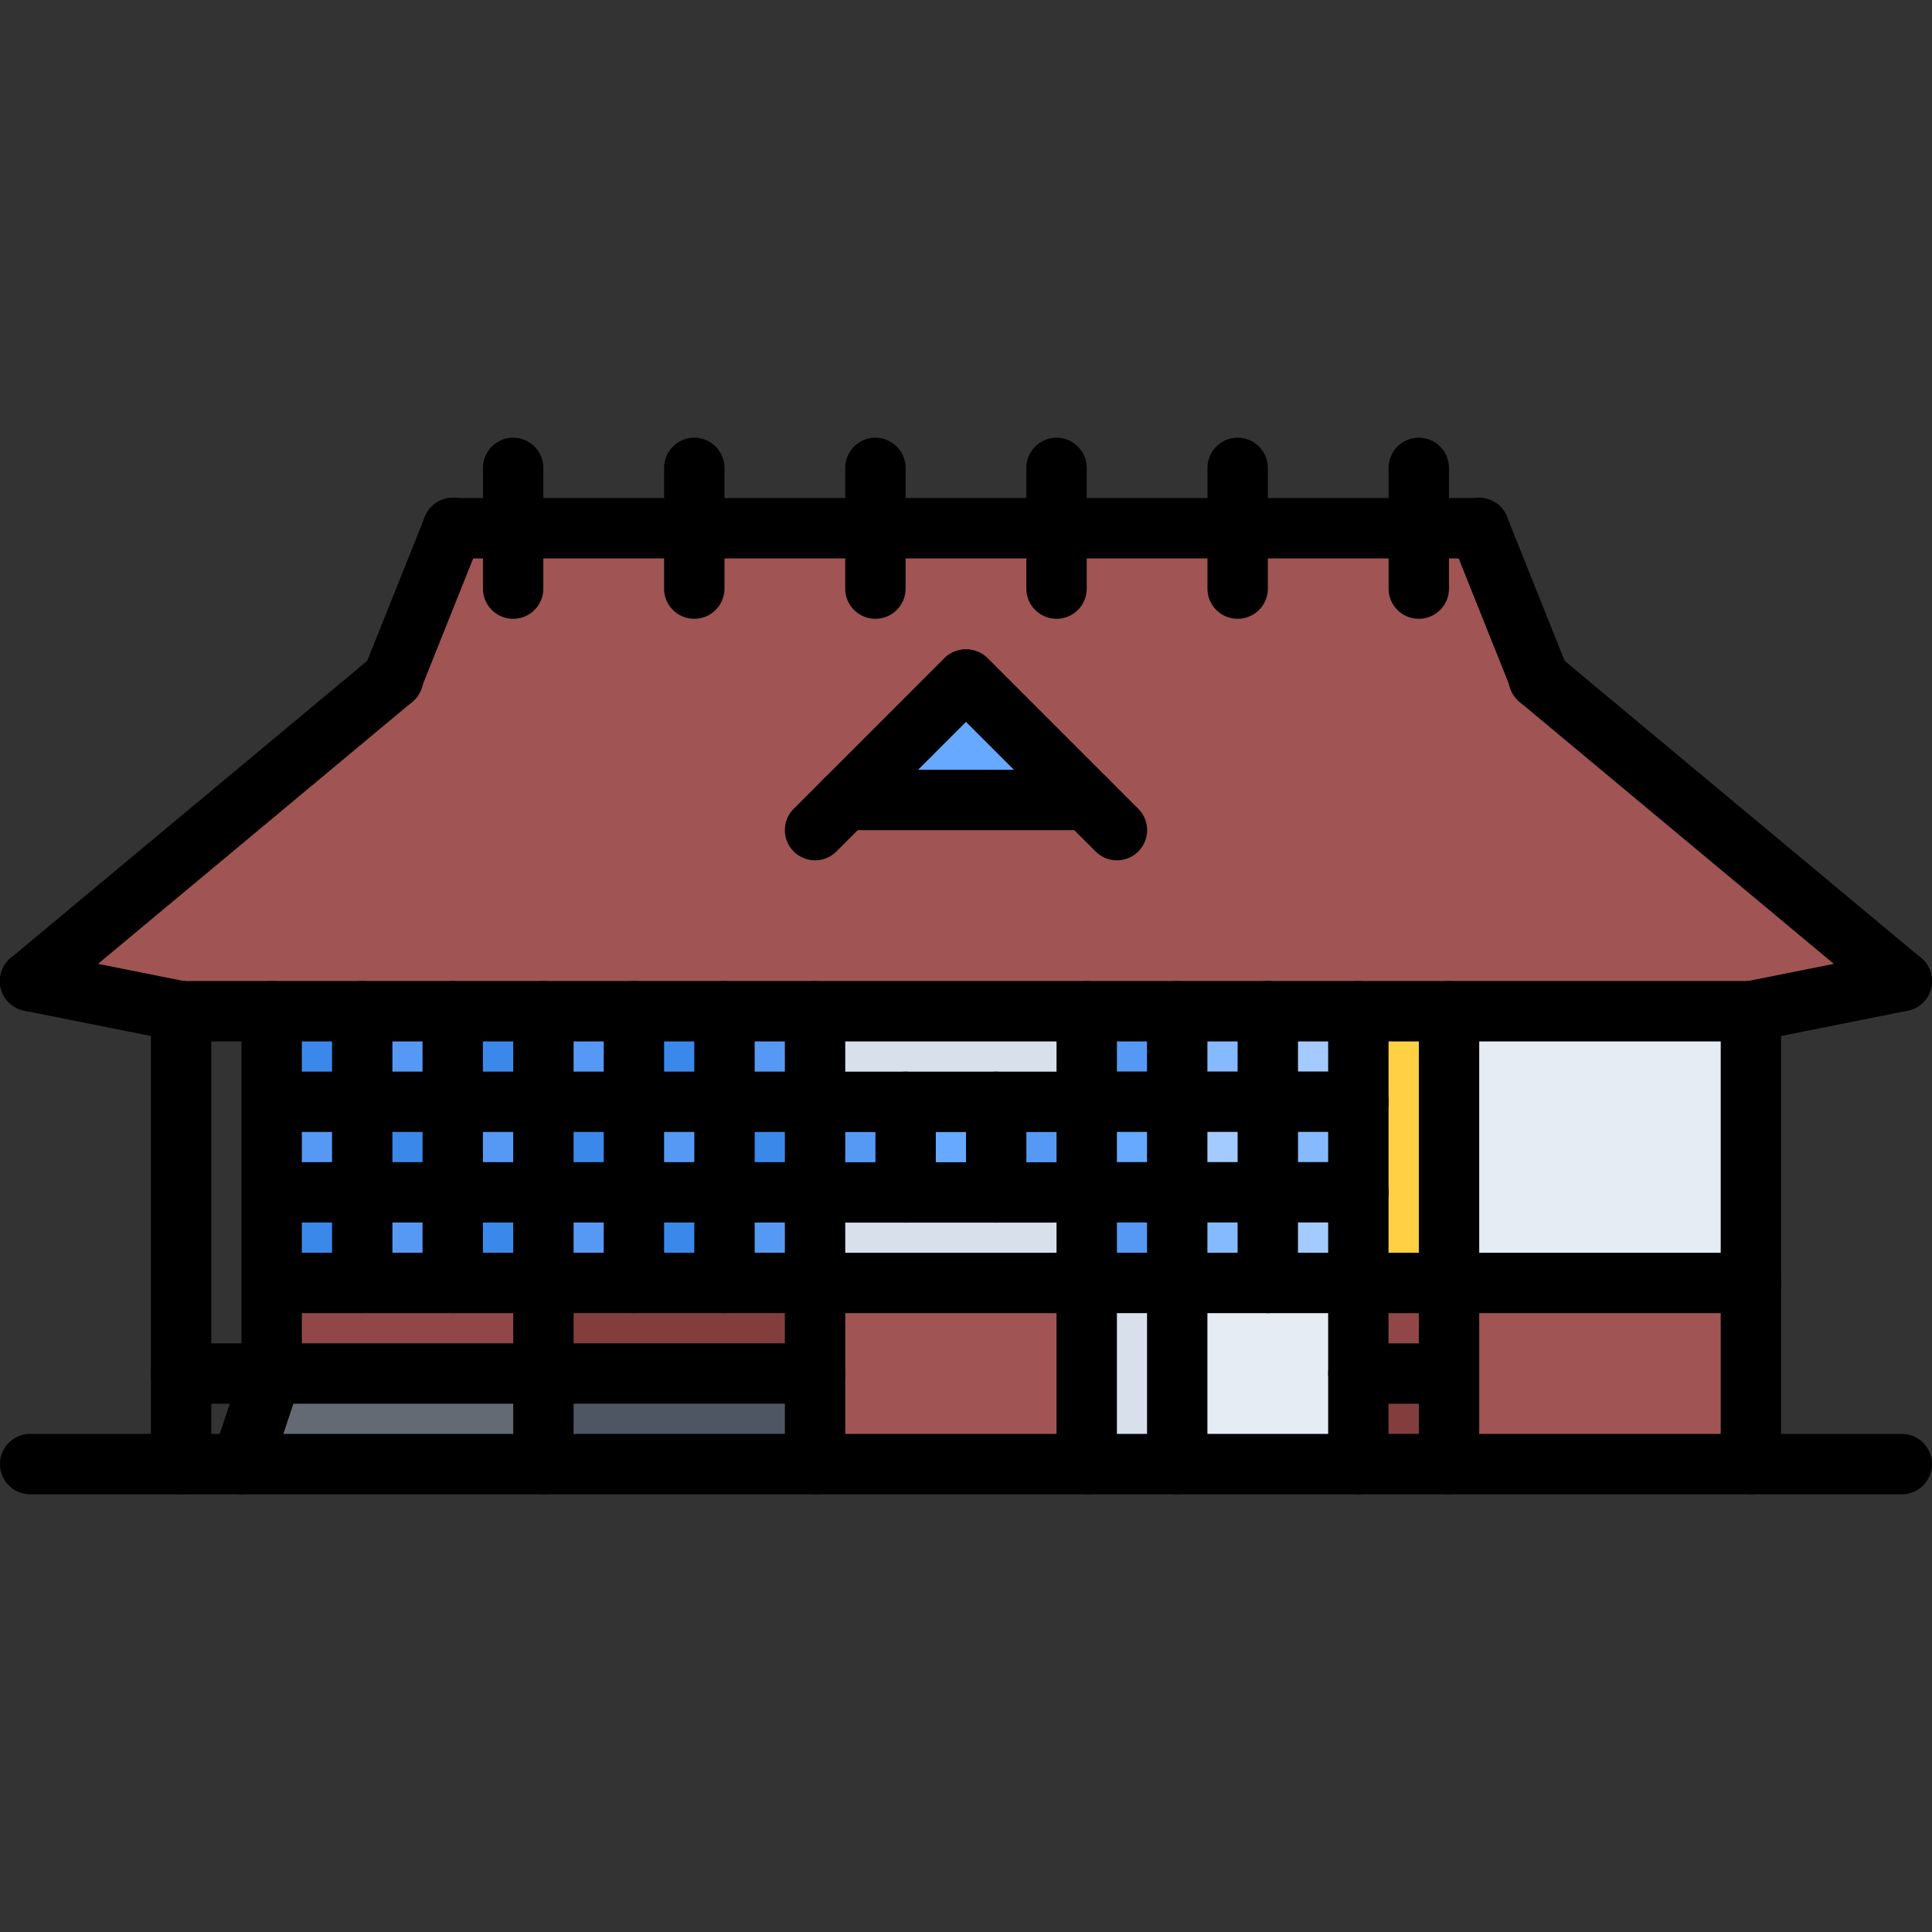 <svg xmlns="http://www.w3.org/2000/svg" width="64" height="64" viewBox="0 0 64 64" id="japanese-house">
  <rect x="0" y="0" width="64" height="64" fill="#333333" stroke="none"/>
  <rect width="10" height="9" x="48" y="33.499" fill="#e6ecf4"></rect>
  <polygon fill="#a05454" points="58 42.499 58 48.499 48 48.499 48 45.499 48 42.499 58 42.499"></polygon>
  <rect width="3" height="3" x="45" y="42.499" fill="#914747"></rect>
  <polygon fill="#ffcf44" points="48 33.499 48 42.499 45 42.499 45 39.489 45 36.489 45 33.499 48 33.499"></polygon>
  <polygon fill="#e6ecf4" points="45 45.499 45 48.499 39 48.499 39 42.499 42 42.499 45 42.499 45 45.499"></polygon>
  <rect width="3" height="3" x="45" y="45.499" fill="#833d3d"></rect>
  <rect width="3" height="3.01" x="42" y="39.489" fill="#a3cbff"></rect>
  <rect width="3" height="2.99" x="42" y="33.499" fill="#a3cbff"></rect>
  <rect width="3" height="3" x="39" y="36.489" fill="#a3cbff"></rect>
  <polygon fill="#5699f4" points="39 39.489 39 42.499 36.06 42.499 36 42.499 36 39.499 36 39.489 39 39.489"></polygon>
  <polygon fill="#66a9ff" points="39 36.489 39 39.489 36 39.489 36 36.499 36 36.489 39 36.489"></polygon>
  <polygon fill="#d8e0eb" points="36.06 42.499 39 42.499 39 48.499 36 48.499 36 42.499 36.06 42.499"></polygon>
  <polygon fill="#a05454" points="36 42.499 36 48.499 27 48.499 27 45.499 27 42.499 35.99 42.499 36 42.499"></polygon>
  <polygon fill="#5699f4" points="36 39.489 36 39.499 33 39.499 33 36.499 36 36.499 36 39.489"></polygon>
  <polygon fill="#d8e0eb" points="36 36.489 36 36.499 33 36.499 30 36.499 27 36.499 27 33.499 36 33.499 36 36.489"></polygon>
  <rect width="3" height="3" x="27" y="36.499" fill="#5699f4"></rect>
  <polygon fill="#d8e0eb" points="36 39.499 36 42.499 35.99 42.499 27 42.499 27 39.499 30 39.499 33 39.499 36 39.499"></polygon>
  <rect width="3" height="3" x="30" y="36.499" fill="#66a9ff"></rect>
  <rect width="9" height="3" x="18" y="45.499" fill="#4d5662"></rect>
  <polygon fill="#833d3d" points="27 42.499 27 45.499 18 45.499 18 42.499 21 42.499 24 42.499 26.99 42.499 27 42.499"></polygon>
  <rect width="3" height="2.99" x="36" y="33.499" fill="#5699f4"></rect>
  <polygon fill="#636a74" points="18 45.499 18 48.499 8 48.499 9 45.499 18 45.499"></polygon>
  <polygon fill="#914747" points="18 42.499 18 45.499 9 45.499 9 42.499 9.13 42.499 12 42.499 15 42.499 18 42.499"></polygon>
  <rect width="3" height="3" x="24" y="36.499" fill="#3b88eb"></rect>
  <rect width="3" height="3" x="15" y="33.499" fill="#3b88eb"></rect>
  <rect width="3" height="3" x="12" y="36.499" fill="#3b88eb"></rect>
  <rect width="3" height="3" x="21" y="39.499" fill="#3b88eb"></rect>
  <rect width="3" height="3" x="15" y="39.499" fill="#3b88eb"></rect>
  <rect width="3" height="3" x="21" y="33.499" fill="#3b88eb"></rect>
  <polygon fill="#3b88eb" points="9.13 39.499 12 39.499 12 42.499 9.13 42.499 9 42.499 9 39.499 9.13 39.499"></polygon>
  <rect width="3" height="3" x="18" y="36.499" fill="#3b88eb"></rect>
  <polygon fill="#3b88eb" points="9 33.499 12 33.499 12 36.499 9.13 36.499 9 36.499 9 33.499"></polygon>
  <g>
    <rect width="3" height="3" x="24" y="33.499" fill="#5699f4"></rect>
    <rect width="3" height="3" x="12" y="33.499" fill="#5699f4"></rect>
    <polygon fill="#5699f4" points="24 39.499 27 39.499 27 42.499 26.99 42.499 24 42.499 24 39.499"></polygon>
    <rect width="3" height="3" x="15" y="36.499" fill="#5699f4"></rect>
    <rect width="3" height="3" x="12" y="39.499" fill="#5699f4"></rect>
    <rect width="3" height="3" x="21" y="36.499" fill="#5699f4"></rect>
    <rect width="3" height="3" x="18" y="39.499" fill="#5699f4"></rect>
    <rect width="3" height="3" x="18" y="33.499" fill="#5699f4"></rect>
    <polygon fill="#5699f4" points="9.13 36.499 12 36.499 12 39.499 9.13 39.499 9 39.499 9 36.499 9.13 36.499"></polygon>
  </g>
  <g>
    <rect width="3" height="3" x="42" y="36.489" fill="#85baff"></rect>
    <rect width="3" height="3.01" x="39" y="39.489" fill="#85baff"></rect>
    <rect width="3" height="2.99" x="39" y="33.499" fill="#85baff"></rect>
  </g>
  <polygon fill="#66a9ff" points="36 26.499 28 26.499 32 22.499 36 26.499"></polygon>
  <path fill="#a05454" d="M36,26.499l-4-4-4,4Zm5-9h8l2,5,12,10-5,1H6l-5-1,12-10,2-5H41Z"></path>
  <g>
    <path d="M48.999,18.499h-34a1,1,0,0,1,0-2h34a1,1,0,0,1,0,2Z"></path>
    <path d="M12.999,23.499a.99.99,0,0,1-.371-.071,1,1,0,0,1-.558-1.3l2-5a1,1,0,1,1,1.857.742l-2,5A1.0 1,0,0,1,12.999,23.499Z"></path>
    <path d="M1.001,33.5a1,1,0,0,1-.642-1.769l11.999-10.001a1.001,1.001,0,1,1,1.281,1.537l-11.999,10.001A1.0 1,0,0,1,1.001,33.5Z"></path>
    <path d="M6.001 34.499a.979.979 0 01-.197-.02l-5-.999a1.0 1 0 11.393-1.961l5 .999A1 1 0 016.001 34.499zM50.998 23.499a1.0 1 0 01-.929-.629l-2-5a1 1 0 111.857-.742l2 5a1 1 0 01-.558 1.3A.99.99 0 0150.998 23.499z"></path>
    <path d="M62.996,33.5a1.0 1,0,0,1-.64-.231l-11.999-10.001a1.001,1.001,0,1,1,1.281-1.537l11.999,10.001A1,1,0,0,1,62.996,33.5Z"></path>
    <path d="M57.996,34.499a1,1,0,0,1-.195-1.98l5-.999a1.0 1,0,1,1,.393,1.961l-5,.999A.979.979,0,0,1,57.996,34.499Z"></path>
    <path d="M57.997 34.499H6a1 1 0 010-2H57.997a1 1 0 110 2zM63 49.5H1a1 1 0 010-2H63a1 1 0 010 2z"></path>
    <path d="M58.001 49.5a.999.999 0 01-1-1V33.499a1 1 0 012 0V48.5A.999.999 0 0158.001 49.5zM48.001 49.5a.999.999 0 01-1-1V33.499a1 1 0 012 0V48.5A.999.999 0 0148.001 49.5zM35.999 49.5a.999.999 0 01-1-1V33.499a1 1 0 012 0V48.5A.999.999 0 0135.999 49.5zM27 49.5a.999.999 0 01-1-1V33.499a1 1 0 012 0V48.5A.999.999 0 0127 49.5zM18.001 49.5a.999.999 0 01-1-1V33.499a1 1 0 012 0V48.5A.999.999 0 0118.001 49.5zM5.999 49.5a.999.999 0 01-1-1V33.499a1 1 0 012 0V48.5A.999.999 0 015.999 49.5z"></path>
    <path d="M27.002,46.5H5.997a1,1,0,0,1,0-2H27.002a1,1,0,0,1,0,2Z"></path>
    <path d="M8.999 46.5a.999.999 0 01-1-1V33.499a1 1 0 012 0V45.5A.999.999 0 018.999 46.5zM24 43.498a.999.999 0 01-1-1V33.499a1 1 0 012 0v8.999A.999.999 0 0124 43.498z"></path>
    <path d="M7.999 49.5a1.001 1.001 0 01-.948-1.316l1-3a1.0 1 0 011.896.633l-1 3A.999.999 0 017.999 49.5zM58.001 43.5h-10a1 1 0 010-2h10a1 1 0 010 2zM35.986 43.5h-8.999a1 1 0 010-2h8.999a1 1 0 110 2zM36.064 40.501H27a1 1 0 010-2h9.064a1 1 0 010 2zM36.064 37.501H27a1 1 0 010-2h9.064a1 1 0 010 2z"></path>
    <path d="M30 40.501a.999.999 0 01-1-1v-3a1 1 0 012 0v3A.999.999 0 0130 40.501zM33 40.501a.999.999 0 01-1-1v-3a1 1 0 012 0v3A.999.999 0 0133 40.501zM38.997 49.5a.999.999 0 01-1-1V33.499a1 1 0 012 0V48.5A.999.999 0 0138.997 49.5zM44.997 49.5a.999.999 0 01-1-1V33.499a1 1 0 012 0V48.5A.999.999 0 0144.997 49.5z"></path>
    <path d="M44.999,43.5H36.064a1,1,0,1,1,0-2H44.999a1,1,0,0,1,0,2Z"></path>
    <path d="M41.998,43.499a.999.999,0,0,1-1-1v-9.004a1,1,0,0,1,2,0V42.499A.999.999,0,0,1,41.998,43.499Z"></path>
    <path d="M44.999 37.495H35.986a1 1 0 110-2H44.999a1 1 0 010 2zM44.999 40.496H35.986a1 1 0 010-2H44.999a1 1 0 010 2zM48.001 43.5H44.999a1 1 0 010-2h3.002a1 1 0 010 2zM48.001 46.501H44.999a1 1 0 010-2h3.002a1 1 0 010 2zM27.002 37.498H9.128a1 1 0 010-2H27.002a1 1 0 010 2zM27.002 40.498H9.128a1 1 0 010-2H27.002a1 1 0 010 2zM27.002 43.498H9.128a1 1 0 010-2H27.002a1 1 0 010 2z"></path>
    <path d="M14.997 43.5a.999.999 0 01-1-1V33.499a1 1 0 012 0V42.5A.999.999 0 0114.997 43.5zM11.999 43.5a.999.999 0 01-1-1V33.499a1 1 0 012 0V42.5A.999.999 0 0111.999 43.5zM20.999 43.498a.999.999 0 01-1-1V33.499a1 1 0 012 0v8.999A.999.999 0 0120.999 43.498zM27 28.499a1 1 0 01-.707-1.707l5-5A1.0 1 0 0132.707 23.206l-5 5A.997.997 0 0127 28.499z"></path>
    <path d="M37,28.499a.997.997,0,0,1-.707-.293l-5-5A1.0 1,0,0,1,32.707,21.792l5,5A1,1,0,0,1,37,28.499Z"></path>
    <path d="M36 27.499H28a1 1 0 010-2h8a1 1 0 010 2zM16.999 20.498a.999.999 0 01-1-1V15.5a1 1 0 012 0v3.998A.999.999 0 0116.999 20.498zM22.999 20.498a.999.999 0 01-1-1V15.5a1 1 0 012 0v3.998A.999.999 0 0122.999 20.498zM28.999 20.498a.999.999 0 01-1-1V15.5a1 1 0 012 0v3.998A.999.999 0 0128.999 20.498zM34.999 20.498a.999.999 0 01-1-1V15.5a1 1 0 012 0v3.998A.999.999 0 0134.999 20.498zM40.999 20.498a.999.999 0 01-1-1V15.5a1 1 0 012 0v3.998A.999.999 0 0140.999 20.498zM46.999 20.498a.999.999 0 01-1-1V15.5a1 1 0 012 0v3.998A.999.999 0 0146.999 20.498z"></path>
  </g>
</svg>
